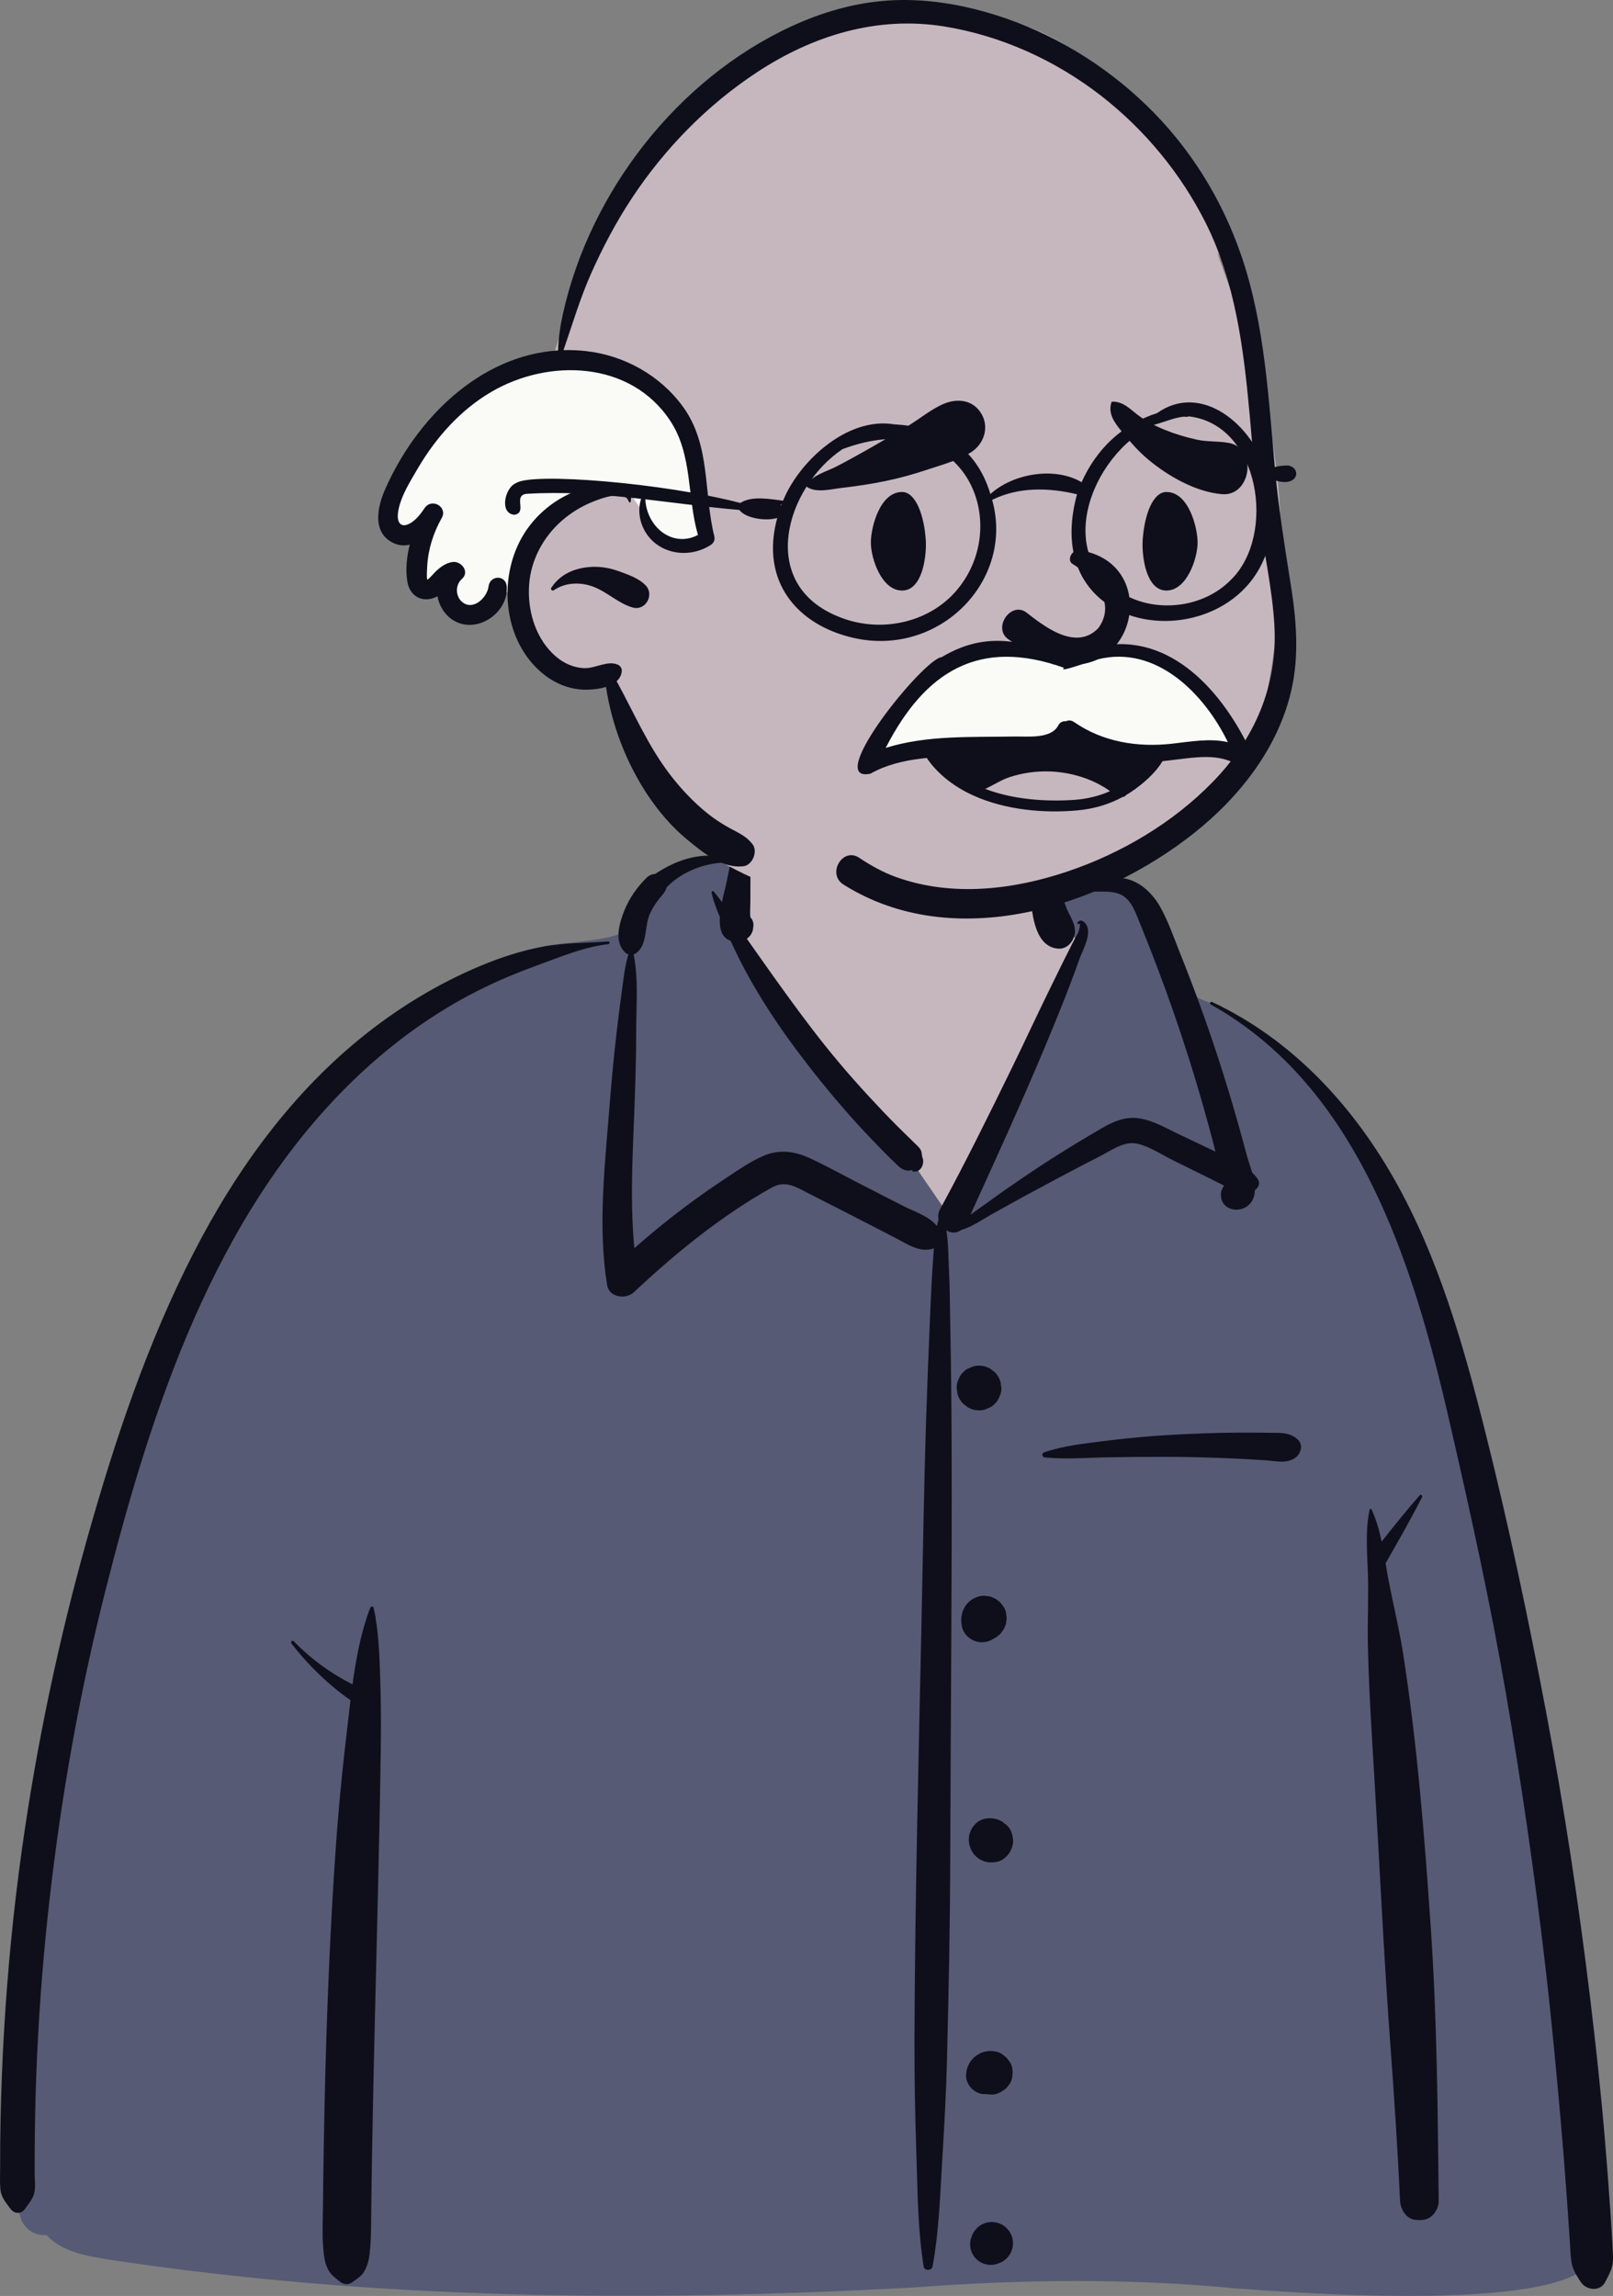 <?xml version="1.0" encoding="UTF-8" standalone="no"?>
<svg
   version="1.0"
   width="45.245mm"
   height="64.409mm"
   id="svg24"
   sodipodi:docname="all.wmf"
   xml:space="preserve"
   xmlns:inkscape="http://www.inkscape.org/namespaces/inkscape"
   xmlns:sodipodi="http://sodipodi.sourceforge.net/DTD/sodipodi-0.dtd"
   xmlns="http://www.w3.org/2000/svg"
   xmlns:svg="http://www.w3.org/2000/svg"><rect width="100%" height="100%" fill="#808080" stroke="none"/><sodipodi:namedview
     id="namedview24"
     pagecolor="#fafbf6"
     bordercolor="#0f0f1b"
     borderopacity="0.25"
     inkscape:showpageshadow="2"
     inkscape:pageopacity="0.0"
     inkscape:pagecheckerboard="0"
     inkscape:deskcolor="#c6b7be"
     inkscape:document-units="mm"><inkscape:page
       x="0"
       y="0"
       width="171.005"
       height="243.434"
       id="page1"
       margin="0"
       bleed="0" /></sodipodi:namedview><defs
     id="defs1" /><path
     d="m 11.588,239.589 c 28.209,4.285 56.93,4.5 85.373,2.944 11.257,-0.843 22.548,-0.995 33.796,0.083 6.646,0.494 35.787,2.722 38.168,-3.231 -1.499,-31.698 -4.533,-63.667 -13.844,-94.153 -3.829,-10.825 -7.118,-19.809 -14.591,-28.767 -2.355,-2.446 -7.435,-7.575 -10.345,-9.248 -2.522,-1.449 -3.575,-0.932 -5.023,-3.38 -1.439,-2.704 -2.5,-7.22 -4.543,-9.128 -2.08,-1.943 -5.163,-1.248 -8.983,-0.622 0.702,-9.486 -3.677,-11.901 -9.709,-13.705 -10.603,-4.047 -21.074,-2.014 -23.743,10.893 -4.948,0 -7.728,2.129 -10.732,4.175 -1.228,0.836 -0.374,2.967 -1.841,3.625 -2.714,0.966 -7.511,0.73 -10.125,1.919 -11.885,5.409 -22.471,13.252 -29.423,24.707 -15.585,24.457 -26.291,75.975 -24.439,104.961 -0.812,1.273 0.311,3.098 0.596,4.467 0.36,1.191 1.526,1.983 2.743,1.847 1.698,1.826 4.325,2.233 6.663,2.611 z"
     id="path95"
     fill="#fafbf6"
     style="fill:#565a75;fill-opacity:1;fill-rule:evenodd;stroke:none;stroke-width:0.216" /><path
     style="fill:#c6b7be;fill-opacity:1;stroke:none;stroke-width:2.135;stroke-dasharray:none;stroke-opacity:1"
     d="m 78.145,91.277 -0.109,6.756 1.202,3.696 4.207,6.083 4.999,6.692 6.497,6.649 1.652,1.885 4.328,6.322 6.536,-13.937 6.947,-15.207 -2.191,-3.675 -2.307,-5.816 z"
     id="path137" /><path
     d="m 128.349,106.501 c -0.173,-0.097 -0.021,-0.344 0.153,-0.262 8.366,3.925 14.784,10.81 19.3,18.766 4.676,8.238 7.341,17.591 9.639,26.732 l 0.083,0.33 c 2.45,9.779 4.533,19.659 6.409,29.564 1.899,10.03 3.424,20.122 4.651,30.255 0.607,5.01 1.148,10.03 1.57,15.059 0.211,2.513 0.402,5.029 0.574,7.545 0.069,1.006 0.134,2.013 0.189,3.02 l 0.04,0.756 c 0.034,0.685 0.116,1.372 -0.054,2.048 -0.146,0.583 -0.455,1.11 -0.726,1.646 -0.537,1.058 -2.008,0.883 -2.587,0 l -0.168,-0.257 c -0.384,-0.593 -0.702,-1.144 -0.823,-1.882 -0.116,-0.714 -0.121,-1.463 -0.173,-2.185 -0.096,-1.328 -0.178,-2.657 -0.271,-3.985 -0.196,-2.796 -0.416,-5.59 -0.659,-8.382 -0.482,-5.512 -0.998,-11.018 -1.633,-16.515 -1.128,-9.768 -2.542,-19.511 -4.21,-29.201 -1.63,-9.466 -3.69,-18.837 -5.839,-28.196 l -0.223,-0.968 c -3.763,-16.34 -9.563,-35.157 -25.24,-43.889 z m -89.108,63.982 c 0.061,-0.163 0.326,-0.201 0.371,0 0.564,2.537 0.619,5.151 0.705,7.748 0.085,2.563 0.081,5.137 0.044,7.701 -0.138,9.423 -0.396,18.839 -0.62,28.261 -0.112,4.713 -0.217,9.426 -0.297,14.14 -0.03,1.768 -0.056,3.536 -0.077,5.304 l -0.026,2.332 c -0.013,1.031 -0.04,2.049 -0.166,3.079 -0.083,0.677 -0.26,1.323 -0.634,1.904 -0.265,0.412 -0.644,0.621 -1.012,0.901 l -0.069,0.053 c -0.47,0.372 -0.966,0.374 -1.431,0 l -0.135,-0.107 c -0.445,-0.348 -0.829,-0.62 -1.113,-1.17 -0.395,-0.765 -0.458,-1.596 -0.526,-2.439 -0.102,-1.278 -0.034,-2.575 -0.021,-3.857 0.026,-2.572 0.062,-5.143 0.107,-7.714 0.166,-9.43 0.493,-18.861 1.09,-28.273 0.281,-4.434 0.662,-8.882 1.173,-13.297 l 0.097,-0.828 c 0.155,-1.299 0.296,-2.622 0.456,-3.948 -2.379,-1.673 -4.47,-3.703 -6.253,-6.006 -0.131,-0.17 0.085,-0.407 0.243,-0.243 1.822,1.887 3.911,3.39 6.224,4.573 0.379,-2.777 0.9,-5.539 1.87,-8.113 z m 39.741,-84.055 c 0.033,-0.025 0.084,-0.036 0.115,0 0.511,0.596 0.408,1.508 0.424,2.263 l 0.002,0.07 c 0.037,1.104 0.044,2.205 0.04,3.311 l -0.011,3.518 v 0 c -0.002,0.484 -0.041,0.987 -0.016,1.474 l 0.013,0.188 v 0 c 0.269,0.275 0.393,0.673 0.302,1.072 -0.016,0.512 -0.284,0.939 -0.675,1.208 l 0.837,1.188 v 0 l 0.838,1.187 c 1.727,2.45 3.473,4.877 5.293,7.26 1.856,2.429 3.835,4.766 5.907,7.014 1.012,1.098 2.041,2.181 3.095,3.24 0.428,0.43 0.867,0.85 1.301,1.274 l 0.432,0.426 c 0.255,0.255 0.576,0.507 0.745,0.83 0.1,0.191 0.122,0.661 0.158,0.738 0.32,0.702 -0.226,1.822 -1.132,1.472 l 0.041,-0.027 c 0.165,-0.115 0.059,-0.116 -0.317,-0.005 -0.238,-8.7e-4 -0.46,-0.056 -0.668,-0.164 l -0.062,-0.034 c -0.293,-0.149 -0.555,-0.437 -0.793,-0.667 l -0.059,-0.056 c -0.544,-0.51 -1.063,-1.051 -1.585,-1.584 -1.089,-1.112 -2.153,-2.248 -3.184,-3.415 -2.056,-2.327 -4.004,-4.749 -5.85,-7.245 -1.88,-2.543 -3.627,-5.216 -5.13,-8 -0.57,-1.056 -1.093,-2.133 -1.594,-3.222 -0.976,-0.313 -1.202,-1.351 -1.134,-2.519 -0.36,-0.838 -0.684,-1.694 -0.876,-2.568 -0.026,-0.12 0.128,-0.233 0.22,-0.128 0.312,0.355 0.601,0.732 0.879,1.119 0.168,-0.819 0.38,-1.574 0.479,-2.054 l 0.432,-2.122 v 0 c -2.437,-0.127 -5.108,0.874 -6.788,2.627 -0.09,0.456 -0.442,0.783 -0.784,1.21 -0.391,0.488 -0.733,1.035 -0.987,1.608 -0.565,1.269 -0.246,3.138 -1.342,4.069 -0.114,0.097 -0.242,0.164 -0.374,0.206 0.52,2.55 0.284,5.359 0.273,7.945 l -4.3e-4,0.228 c 0.003,2.895 -0.094,5.792 -0.206,8.685 l -0.114,2.863 c -0.147,3.818 -0.243,7.638 0.128,11.435 1.694,-1.5 3.445,-2.932 5.257,-4.296 1.191,-0.897 2.407,-1.762 3.644,-2.595 l 1.005,-0.672 c 1.205,-0.808 2.439,-1.639 3.758,-2.218 1.725,-0.756 3.366,-0.496 5.031,0.279 1.659,0.773 3.268,1.67 4.895,2.508 1.655,0.852 3.313,1.696 4.97,2.543 1.098,0.561 2.706,1.067 3.512,2.1 0.051,-0.228 0.111,-0.456 0.181,-0.683 -0.08,-0.346 -0.049,-0.72 0.145,-1.077 2.705,-4.971 5.209,-10.061 7.694,-15.145 1.258,-2.573 2.454,-5.176 3.715,-7.747 l 1.225,-2.504 c 0.205,-0.417 0.41,-0.834 0.617,-1.25 0.309,-0.623 0.631,-1.24 0.944,-1.862 0.132,-0.263 0.298,-0.523 0.426,-0.789 l 0.061,-0.133 c 0.003,-0.007 0.3,-0.941 0.07,-0.852 l -0.02,0.01 c -0.117,0.066 -0.211,-0.081 -0.135,-0.175 0.324,-0.401 0.776,-0.046 0.961,0.325 0.51,1.021 -0.424,2.625 -0.784,3.603 l -0.02,0.055 c -1.115,3.157 -2.378,6.254 -3.672,9.341 -2.481,5.918 -5.146,11.745 -7.805,17.582 l -0.032,0.1 v 0 c 0.567,-0.435 1.172,-0.829 1.691,-1.213 1.308,-0.969 2.654,-1.89 3.998,-2.808 2.465,-1.684 4.996,-3.257 7.569,-4.767 l 0.515,-0.301 c 1.285,-0.749 2.559,-1.356 4.084,-1.131 1.417,0.209 2.735,0.97 4.016,1.589 l 0.132,0.063 3.957,1.881 c -0.423,-1.687 -0.881,-3.365 -1.359,-5.038 -0.932,-3.262 -1.957,-6.496 -3.069,-9.702 -1.039,-2.995 -2.161,-5.957 -3.349,-8.896 l -0.358,-0.882 c -0.484,-1.21 -0.966,-2.529 -2.35,-2.902 -1.383,-0.372 -2.969,0.18 -4.233,-0.608 -0.115,-0.072 -0.101,-0.261 0.039,-0.296 l 0.78,-0.197 c 1.464,-0.364 3.181,-0.731 4.566,-0.376 1.507,0.386 2.754,1.651 3.485,2.965 0.813,1.463 1.386,3.099 2.003,4.659 l 0.098,0.246 c 0.708,1.765 1.389,3.54 2.041,5.327 1.303,3.571 2.489,7.186 3.562,10.833 0.517,1.758 1.008,3.524 1.48,5.294 0.136,0.509 0.359,1.126 0.543,1.77 0.21,0.205 0.409,0.434 0.596,0.695 0.31,0.433 0.087,0.941 -0.298,1.2 -0.015,0.443 -0.113,0.86 -0.349,1.217 -0.919,1.395 -3.348,1.035 -3.249,-0.84 0.015,-0.287 0.127,-0.561 0.296,-0.792 l -0.005,-0.038 v 0 l -0.019,-0.069 v 0 c -0.422,-0.202 -0.845,-0.427 -1.291,-0.648 l -4.153,-2.052 v 0 c -1.203,-0.594 -2.536,-1.513 -3.873,-1.739 -1.247,-0.211 -2.562,0.718 -3.634,1.278 l -0.07,0.036 c -2.59,1.327 -5.161,2.699 -7.721,4.082 -1.25,0.675 -2.484,1.378 -3.729,2.062 -1.041,0.571 -2.165,1.391 -3.335,1.714 -0.5,0.389 -1.094,0.337 -1.571,0.043 0.218,1.351 0.205,2.737 0.272,4.117 0.09,1.846 0.104,3.697 0.133,5.546 l 0.012,0.693 c 0.079,4.087 0.121,8.174 0.136,12.262 0.055,14.555 -0.106,29.114 -0.143,43.669 -0.019,7.313 -0.164,14.632 -0.354,21.942 -0.081,3.098 -0.249,6.191 -0.431,9.284 l -0.1,1.687 c -0.212,3.559 -0.337,7.158 -0.996,10.67 -0.086,0.458 -0.861,0.47 -0.937,0 -0.606,-3.763 -0.64,-7.608 -0.757,-11.415 l -0.025,-0.761 c -0.14,-4.087 -0.207,-8.172 -0.192,-12.262 0.052,-14.561 0.43,-29.112 0.74,-43.669 0.156,-7.314 0.26,-14.631 0.502,-21.942 0.121,-3.658 0.258,-7.314 0.42,-10.971 0.072,-1.633 0.142,-3.264 0.251,-4.894 l 0.049,-0.699 c 0.034,-0.456 0.061,-0.906 0.094,-1.352 -1.473,0.538 -2.821,-0.458 -4.146,-1.14 -1.527,-0.786 -3.054,-1.573 -4.582,-2.357 l -1.529,-0.783 v 0 l -3.061,-1.562 c -1.378,-0.703 -2.44,-1.403 -3.909,-0.578 -5.295,2.971 -10.161,6.923 -14.57,11.071 -0.846,0.795 -2.632,0.582 -2.846,-0.751 -0.915,-5.695 -0.358,-11.473 0.109,-17.185 l 0.172,-2.121 c 0.209,-2.533 0.436,-5.066 0.739,-7.589 0.135,-1.128 0.27,-2.256 0.42,-3.383 l 0.115,-0.844 c 0.187,-1.335 0.308,-2.662 0.706,-3.943 -0.125,-0.041 -0.246,-0.107 -0.354,-0.209 -1.196,-1.134 -0.619,-3.103 -0.074,-4.453 0.539,-1.332 1.36,-2.495 2.389,-3.495 0.224,-0.219 0.541,-0.359 0.859,-0.366 2.495,-1.653 5.231,-2.477 8.079,-1.575 0.08,-0.383 0.162,-0.764 0.247,-1.145 l 0.087,-0.381 c 0.222,-0.945 0.304,-2.506 1.119,-3.138 z M 104.548,235.677 c 0.774,-0.213 1.622,0.011 2.189,0.579 0.567,0.567 0.792,1.415 0.578,2.189 -0.107,0.381 -0.299,0.712 -0.578,0.993 -0.261,0.259 -0.565,0.444 -0.912,0.554 l -0.081,0.024 -0.127,0.053 c -0.388,0.104 -0.776,0.104 -1.164,0 -0.371,-0.104 -0.693,-0.292 -0.966,-0.563 -0.271,-0.273 -0.459,-0.595 -0.563,-0.966 -0.104,-0.388 -0.104,-0.776 0,-1.164 l 0.053,-0.127 v 0 c 0.107,-0.381 0.299,-0.712 0.578,-0.993 0.281,-0.279 0.612,-0.472 0.993,-0.579 z m 45.963,-77.136 c 0.127,-0.146 0.333,0.041 0.254,0.196 -1.206,2.364 -2.55,4.711 -3.87,7.014 0.106,0.638 0.211,1.272 0.331,1.889 0.515,2.631 1.145,5.215 1.556,7.871 1.477,9.548 2.244,19.199 2.902,28.833 0.66,9.668 0.744,19.341 0.843,29.028 0.009,0.84 -0.637,1.815 -1.503,1.974 -0.396,0.072 -0.693,0.058 -1.088,0 -0.901,-0.133 -1.464,-1.164 -1.503,-1.974 -0.258,-5.414 -0.606,-10.821 -1.008,-16.227 -0.713,-9.583 -1.149,-19.192 -1.726,-28.785 l -0.203,-3.353 c -0.218,-3.633 -0.417,-7.269 -0.482,-10.907 -0.043,-2.411 0.086,-4.82 0.006,-7.228 -0.073,-2.223 -0.299,-4.64 0.192,-6.824 0.018,-0.082 0.147,-0.103 0.185,-0.024 0.51,1.073 0.832,2.239 1.081,3.429 1.313,-1.661 2.651,-3.325 4.032,-4.912 z M 64.489,99.822 c 0.184,-0.013 0.177,0.264 0,0.284 -2.577,0.299 -5.067,1.348 -7.5,2.239 l -0.208,0.076 c -2.458,0.892 -4.855,1.929 -7.162,3.166 -4.51,2.417 -8.651,5.535 -12.313,9.103 -14.619,14.245 -21.281,34.786 -26.163,54.09 -2.712,10.725 -4.641,21.631 -5.891,32.621 -0.618,5.435 -1.055,10.891 -1.31,16.355 -0.13,2.801 -0.213,5.604 -0.247,8.407 -0.018,1.436 -0.023,2.872 -0.021,4.308 8.6e-4,0.658 0.118,1.487 -0.058,2.126 -0.163,0.592 -0.624,1.113 -0.964,1.606 -0.404,0.585 -1.129,0.554 -1.538,0 l -0.151,-0.202 c -0.436,-0.579 -0.863,-1.132 -0.926,-1.889 -0.067,-0.811 -0.02,-1.647 -0.023,-2.462 -0.007,-1.641 0.013,-3.283 0.046,-4.923 0.063,-3.145 0.187,-6.289 0.371,-9.429 0.374,-6.373 0.99,-12.733 1.871,-19.056 1.567,-11.239 3.915,-22.37 6.991,-33.292 2.902,-10.304 6.34,-20.577 11.237,-30.121 4.547,-8.861 10.513,-17.105 18.384,-23.298 3.661,-2.88 7.645,-5.28 11.942,-7.088 2.167,-0.912 4.442,-1.656 6.756,-2.08 2.288,-0.42 4.567,-0.361 6.876,-0.542 z M 104.992,217.465 c 0.409,-0.003 0.865,0.087 1.215,0.313 l 0.469,0.362 v 0 c 0.127,0.163 0.253,0.327 0.379,0.491 0.293,0.382 0.332,1 0.271,1.454 -0.014,0.304 -0.104,0.586 -0.271,0.848 l -0.357,0.462 v 0 c -0.343,0.28 -0.629,0.479 -1.044,0.614 -0.217,0.07 -0.426,0.085 -0.634,0.074 l -0.069,-0.004 0.042,0.006 -0.073,-0.008 v 0 c -0.068,-0.006 -0.136,-0.013 -0.204,-0.022 -0.046,-0.006 -0.093,-0.009 -0.139,-0.016 -0.045,-0.004 -0.088,-0.005 -0.133,-0.001 -0.528,0.05 -1.058,-0.25 -1.433,-0.593 -0.337,-0.31 -0.64,-0.967 -0.593,-1.433 l 0.02,-0.195 c 0.036,-0.328 0.065,-0.458 0.204,-0.787 0.135,-0.321 0.324,-0.604 0.581,-0.843 0.492,-0.458 1.095,-0.716 1.771,-0.72 z m -1.634,-24.028 c 0.7,-0.763 1.903,-0.819 2.772,-0.358 0.212,0.113 0.406,0.293 0.592,0.444 0.47,0.38 0.655,1.066 0.681,1.643 0.026,0.571 -0.276,1.249 -0.681,1.644 l -0.098,0.095 v 0 c -0.242,0.235 -0.589,0.44 -0.927,0.502 -0.546,0.1 -1.005,0.097 -1.513,-0.117 -0.437,-0.184 -0.813,-0.481 -1.07,-0.883 l -0.042,-0.068 c -0.018,-0.028 -0.034,-0.057 -0.05,-0.086 l -0.023,-0.044 c -0.487,-0.936 -0.356,-1.995 0.358,-2.772 z m 0.363,-24.155 c 0.316,-0.099 0.632,-0.113 0.947,-0.042 0.214,4.3e-4 0.414,0.055 0.6,0.162 0.201,0.056 0.376,0.158 0.524,0.306 0.178,0.105 0.321,0.247 0.426,0.426 0.21,0.23 0.352,0.499 0.425,0.808 l 0.085,0.632 -0.085,0.632 -0.24,0.568 v 0 c -0.066,0.086 -0.132,0.172 -0.199,0.257 -0.106,0.179 -0.248,0.322 -0.427,0.428 -0.116,0.116 -0.25,0.202 -0.399,0.262 -0.529,0.379 -1.234,0.503 -1.861,0.33 -0.372,-0.104 -0.695,-0.293 -0.969,-0.565 -0.272,-0.274 -0.461,-0.597 -0.565,-0.969 l -0.043,-0.297 c -0.055,-0.399 -0.064,-0.619 0.049,-1.126 0.05,-0.223 0.193,-0.537 0.268,-0.669 0.321,-0.565 0.846,-0.952 1.463,-1.141 z m 27.429,-17.378 c 0.907,-0.006 1.814,-0.005 2.721,0.005 l 0.68,0.009 c 1.139,0.018 2.115,-0.1 3.01,0.691 0.65,0.573 0.364,1.536 -0.253,1.968 -0.935,0.654 -2.107,0.325 -3.182,0.253 -1.133,-0.076 -2.267,-0.139 -3.402,-0.19 -2.197,-0.098 -4.394,-0.161 -6.593,-0.171 -2.194,-0.009 -4.391,0.011 -6.585,0.047 -2.232,0.036 -4.556,0.244 -6.776,0.013 -0.305,-0.032 -0.374,-0.433 -0.073,-0.537 2.092,-0.724 4.445,-0.958 6.637,-1.235 2.261,-0.286 4.522,-0.488 6.797,-0.619 2.337,-0.134 4.677,-0.219 7.018,-0.235 z m -27.433,-7.107 0.075,0.002 c 0.399,0.001 0.773,0.095 1.121,0.282 l 0.074,0.042 0.479,0.37 c 0.293,0.296 0.497,0.644 0.609,1.045 l 0.085,0.63 v 0 c 0.013,0.326 -0.056,0.63 -0.204,0.912 -0.096,0.294 -0.259,0.548 -0.49,0.762 -0.215,0.231 -0.469,0.394 -0.762,0.49 -0.261,0.137 -0.54,0.205 -0.838,0.205 l -0.075,-0.002 c -0.427,-0.002 -0.826,-0.109 -1.195,-0.323 l -0.48,-0.37 v 0 c -0.293,-0.296 -0.497,-0.644 -0.609,-1.045 l -0.085,-0.63 v 0 c -0.012,-0.326 0.056,-0.63 0.204,-0.912 0.095,-0.294 0.259,-0.548 0.489,-0.762 0.215,-0.231 0.469,-0.394 0.762,-0.489 0.261,-0.137 0.54,-0.205 0.837,-0.205 z m 7.021,-55.637 c 0.51,-0.739 1.435,-0.082 1.303,0.512 0.035,1.669 0.12,3.288 0.5,4.923 0.174,0.748 0.402,1.498 0.753,2.183 l 0.148,0.289 c 0.455,0.898 0.808,1.746 0.195,2.731 -0.289,0.465 -0.81,0.814 -1.376,0.789 -2.508,-0.108 -2.853,-3.599 -3.005,-5.548 -0.157,-2.007 0.332,-4.213 1.482,-5.88 z"
     id="path96"
     fill="#0f0f1b"
     style="fill-rule:evenodd;stroke:none;stroke-width:0.216" /><path
     d="M 130.937,29.514 C 123.307,9.44 109.553,-5.257 86.365,3.974 c -0.665,-0.453 -1.533,-0.574 -2.365,-0.044 -12.631,7.931 -21.727,20.647 -25.669,34.985 -2.399,0.456 -4.73,1.252 -6.812,2.556 -4.525,2.835 -7.569,7.347 -10.423,11.741 -0.858,1.321 -0.064,3.508 1.549,3.808 0.701,0.131 1.395,0.208 2.085,0.229 -0.168,0.61 -0.389,1.2 -0.671,1.74 -1.02,1.957 0.907,4.035 2.713,3.5 0.2,0.106 0.41,0.193 0.628,0.259 0.025,1.109 0.594,2.593 1.722,2.817 1.824,0.391 4.247,-1.004 3.817,-3.044 0.551,0.097 1.1,0.109 1.635,0.042 0.06,1.062 0.041,2.17 0.188,3.15 0.479,4.617 5.092,7.718 9.492,6.314 0.27,1.439 0.587,3.46 2.004,4.24 1.657,4.647 4.517,9.951 9.202,12.068 -0.417,1.069 -0.191,2.369 1.065,3.084 8.576,4.889 18.869,6.544 28.564,4.726 3.875,-0.231 7.65,-1.106 11.274,-2.972 2.643,-1.36 5.072,-3.088 7.443,-4.869 2.373,-1.781 4.91,-3.516 6.803,-5.829 2.057,-2.512 3.014,-5.468 3.636,-8.614 2.847,-14.279 1.864,-28.3 -3.308,-41.902 -6.403,-16.838 6.4,14.394 0,-2.445 z"
     id="path97"
     fill="#fafbf6"
     style="fill:#c6b7be;fill-opacity:1;fill-rule:evenodd;stroke:none;stroke-width:0.217" /><path
     style="fill:#c6b7be;fill-opacity:1;stroke:none;stroke-width:2.135;stroke-dasharray:none;stroke-opacity:1"
     d="m 103.943,83.812 2.757,1.241 2.954,0.259 3.51,0.179 3.394,-0.407 2.752,-0.973 -1.007,-2.159 c 0,0 -0.389,-1.331 -1.769,-0.912 -1.38,0.42 -3.938,-0.068 -4.148,-0.174 -0.21,-0.105 -3.255,0.441 -3.457,0.409 -0.202,-0.032 -0.972,-0.139 -1.998,0.164 -1.025,0.302 -1.323,0.485 -1.907,0.873 -0.584,0.388 -1.079,1.498 -1.079,1.498 z"
     id="path160" /><path
     style="fill:#fafbf6;fill-opacity:1;stroke:none;stroke-width:2.135;stroke-dasharray:none;stroke-opacity:1"
     d="m 48.887,43.433 -3.709,3.003 -2.734,4.728 c 0,0 -1.227,1.835 -1.347,2.048 -0.121,0.213 0.042,2.688 0.042,2.688 l 0.985,0.947 1.7,0.343 1.134,-0.595 -0.479,2.979 -0.701,0.6 1.214,2.052 1.191,0.35 1.275,-0.517 0.105,1.719 1.031,1.571 1.976,0.188 1.795,-1.012 0.625,-1.505 1.585,-0.457 0.877,-3.055 2.623,-4.326 2.809,-1.64 2.821,-1.538 1.565,-0.532 1.401,0.663 1.52,2.224 1.254,2.277 1.002,0.948 2.064,0.473 1.576,-0.223 1.054,-0.947 -1.217,-4.548 -0.228,-3.985 -0.7,-2.341 -4.173,-5.26 -3.849,-1.996 -4.656,-1.019 -4.328,1.11 -4.757,1.87 -2.414,2.775 z"
     id="path154" /><path
     d="m 97.32,77.572 c 0.02,-2.13 1.866,-2.497 3.619,-2.213 2.968,0.48 5.947,0.818 8.956,0.879 l 0.518,0.009 v 0 c 0.084,-0.122 0.223,-0.214 0.413,-0.234 1.668,-0.18 3.371,-0.151 5.048,-0.2 1.463,-0.043 2.966,-0.189 4.428,-0.074 l 0.116,0.01 c 1.788,0.173 3.674,1.085 3.458,3.183 -0.199,1.942 -2.055,3.662 -3.538,4.742 -0.3,0.216 -0.606,0.419 -0.922,0.604 -0.099,0.126 -0.243,0.214 -0.41,0.232 -1.46,0.789 -3.071,1.255 -4.739,1.411 -3.536,0.329 -7.646,-0.027 -11.043,-1.559 -1.104,-0.498 -2.134,-1.12 -3.045,-1.884 -1.404,-1.179 -2.876,-2.966 -2.86,-4.904 z m 13.932,4.223 c -1.417,-0.043 -2.833,0.156 -4.183,0.593 -0.915,0.295 -1.749,0.863 -2.625,1.257 2.954,1.127 6.387,1.372 9.418,1.167 1.33,-0.09 2.619,-0.397 3.82,-0.924 -0.187,-0.135 -0.377,-0.273 -0.575,-0.392 -0.599,-0.363 -1.226,-0.672 -1.879,-0.917 -1.273,-0.478 -2.616,-0.741 -3.975,-0.784 z"
     id="path98"
     fill="#0f0f1b"
     style="fill-rule:evenodd;stroke:none;stroke-width:0.193"
     sodipodi:nodetypes="scccscccccccccccsscccccccc" /><path
     d="m 94.049,0.062 c 3.905,-0.276 7.881,0.383 11.6,1.56 5.931,1.877 11.378,5.19 15.853,9.504 4.612,4.445 8.023,9.925 10.097,15.978 2.501,7.3 2.875,15.094 3.579,22.714 0.356,3.85 0.942,7.641 1.551,11.454 l 0.096,0.602 c 0.595,3.715 0.93,7.472 0.108,11.181 -1.367,6.164 -5.464,11.397 -10.328,15.263 -9.991,7.943 -25.545,12.785 -37.178,5.476 -1.8,-1.131 -0.094,-4.023 1.663,-2.844 1.236,0.83 2.546,1.557 3.951,2.059 5.869,2.097 12.315,1.35 18.116,-0.601 5.716,-1.923 11.202,-5.171 15.419,-9.506 4.43,-4.553 6.886,-10.178 6.531,-16.578 -0.211,-3.808 -1.079,-7.545 -1.56,-11.322 -0.427,-3.345 -0.682,-6.708 -0.977,-10.067 l -0.108,-1.208 c -0.625,-6.843 -1.523,-13.873 -4.636,-20.085 -2.619,-5.226 -6.454,-9.874 -11.064,-13.465 -4.827,-3.759 -10.593,-6.388 -16.643,-7.368 -7.114,-1.153 -13.924,0.944 -19.859,4.847 -5.263,3.461 -9.788,8.087 -13.258,13.336 -1.683,2.545 -3.116,5.263 -4.354,8.05 -1.166,2.626 -1.971,5.378 -2.909,8.085 0.772,-0.023 1.557,0.007 2.353,0.095 4.087,0.453 7.895,2.571 10.319,5.911 2.962,4.081 2.162,9.091 3.319,13.732 0.09,0.36 -0.063,0.713 -0.371,0.912 -1.754,1.134 -4.102,1.172 -5.8,-0.105 -1.474,-1.108 -2.166,-3.111 -1.569,-4.862 0.078,-0.228 0.41,-0.188 0.419,0.057 0.112,2.979 2.876,5.273 5.585,3.855 -1.162,-4.002 -0.55,-8.472 -2.927,-12.087 -4.207,-6.398 -12.913,-6.662 -19.027,-3.056 -3.218,1.898 -5.765,4.752 -7.662,7.944 l -0.546,0.927 c -0.727,1.238 -1.497,2.639 -1.648,4.002 -0.087,0.787 0.203,1.526 1.106,1.13 0.73,-0.321 1.296,-1.069 1.729,-1.712 0.74,-1.097 2.44,-0.149 1.829,1.019 l -0.021,0.038 c -0.889,1.576 -1.437,3.312 -1.537,5.121 l -0.025,0.501 c -0.017,0.365 -0.029,0.884 0.048,0.903 0.093,0.023 0.736,-0.72 0.843,-0.823 0.516,-0.496 1.048,-0.901 1.766,-1.033 0.945,-0.173 1.898,0.996 1.078,1.762 l -0.034,0.031 c -0.732,0.636 -0.699,1.905 0.109,2.5 1.141,0.84 2.545,-0.531 2.711,-1.659 l 0.006,-0.042 c 0.146,-1.219 1.84,-1.262 1.932,0 0.2,2.739 -3.062,5.035 -5.543,3.653 -0.981,-0.546 -1.605,-1.546 -1.8,-2.618 -0.313,0.165 -0.651,0.28 -1.008,0.312 -1.163,0.103 -1.99,-0.715 -2.178,-1.812 -0.219,-1.279 -0.089,-2.647 0.248,-3.975 -0.632,0.152 -1.296,0.094 -1.964,-0.291 -2.02,-1.166 -1.44,-3.759 -0.677,-5.509 3.256,-7.472 10.003,-14.253 18.362,-14.791 0.046,-1.318 0.224,-2.565 0.517,-3.885 2.859,-12.913 12.121,-24.87 24.178,-30.459 3.222,-1.493 6.639,-2.498 10.191,-2.749 z m -31.62,51.582 0.115,-0.026 c 1.303,-0.281 4.731,-0.61 4.318,1.582 -0.019,0.103 -0.169,0.09 -0.196,0 -0.405,-1.378 -3.154,-0.276 -3.957,0.056 -1.107,0.457 -2.198,1.132 -3.102,1.916 -1.978,1.717 -3.304,4.136 -3.506,6.764 -0.2,2.607 0.556,5.422 2.437,7.308 0.922,0.924 2.098,1.552 3.42,1.598 1.187,0.041 2.499,-0.883 3.595,-0.342 0.216,0.107 0.387,0.4 0.368,0.641 -0.037,0.457 -0.241,0.812 -0.545,1.088 1.834,3.343 3.336,6.881 5.676,9.921 1.174,1.525 2.505,2.937 4.011,4.139 0.716,0.571 1.495,1.073 2.298,1.514 0.941,0.517 1.755,0.841 2.426,1.717 0.573,0.747 -2.1e-4,2.192 -0.944,2.321 -2.223,0.303 -4.383,-1.494 -6.015,-2.841 -1.63,-1.345 -3.039,-3.004 -4.204,-4.765 -2.236,-3.381 -3.766,-7.369 -4.377,-11.403 -0.71,0.225 -1.51,0.294 -2.111,0.295 -1.6,0.004 -3.128,-0.572 -4.386,-1.545 -4.604,-3.561 -5.115,-10.871 -1.866,-15.481 1.555,-2.206 3.917,-3.836 6.546,-4.457 z m 0.029,8.479 c 1.067,-0.094 2.134,0.075 3.137,0.439 l 0.414,0.15 c 0.874,0.319 1.804,0.695 2.435,1.35 0.964,1.001 0.004,2.736 -1.369,2.352 -1.518,-0.424 -2.752,-1.703 -4.27,-2.239 -1.357,-0.479 -2.894,-0.411 -4.098,0.414 -0.159,0.109 -0.368,-0.106 -0.264,-0.264 0.921,-1.403 2.375,-2.057 4.016,-2.201 z"
     id="path99"
     fill="#0f0f1b"
     style="fill-rule:evenodd;stroke:none;stroke-width:0.217" /><g
     id="g102"
     stroke="none"
     stroke-width="1"
     fill="none"
     fill-rule="evenodd"
     transform="matrix(0.238,0,0,0.238,63.318,61.521)"><path
       d="m 245.365,32.823 c -14.026,-2.365 -28.599,1.131 -42.122,4.856 -21.483,-14.105 -49.32,0.132 -64.706,17.755 -5.266,4.337 -16.324,10.097 -10.498,18.371 -2.208,5.849 -2.799,8.601 1.772,1.763 25.869,2.978 53.623,-2.648 79.224,-7.954 8.717,2.931 16.415,9.785 25.997,7.437 9.06,1.926 18.869,3.725 27.048,-2.087 6.228,-0.253 20.084,10.931 19.861,-2.075 C 280.015,58.422 255.297,37.678 245.365,32.823 Z"
       id="path101"
       fill="#fafbf6" /><path
       d="m 255.883,72.845 c -15.228,1.685 -30.671,-0.791 -43.422,-9.633 -1.331,-0.923 -2.643,-0.913 -3.713,-0.372 -1.301,-0.144 -2.632,0.375 -3.404,1.861 -3.202,6.167 -13.815,4.793 -19.649,4.919 -19.083,0.368 -38.832,-0.685 -57.197,5.084 17.564,-34.334 41.855,-49.156 79.442,-35.677 -3.394,2.733 13.542,-3.665 15.028,-3.787 26.006,-6.516 47.461,15.296 57.942,36.91 -7.929,-1.887 -16.814,-0.214 -25.027,0.695 m 36.324,5.843 c -11.467,-25.829 -34.077,-54.229 -65.614,-49.765 -6.475,0.953 -13.286,5.376 -19.805,4.578 -18.875,-6.971 -34.455,-10.513 -53.358,0.759 -8.02,0.599 -53.152,56.476 -31.705,51.914 26.326,-15.118 72.1,-0.878 88.448,-14.4 32.095,21.069 58.191,-1.818 76.279,11.352 3.145,2.885 7.556,-0.708 5.755,-4.438"
       id="path102"
       fill="#0f0f1b" /></g><path
     d="m 130.522,61.452 c -2.608,2.695 -6.963,3.469 -10.433,2.023 -8.911,-3.723 -4.549,-15.335 2.323,-18.453 0.859,-0.214 2.005,-0.722 3.051,-0.837 0.095,-0.046 0.3,0.088 0.55,-0.039 7.578,0.846 9.303,12.609 4.51,17.306 m -28.741,0.69 c -2.925,3.88 -8.364,5.077 -12.808,3.274 -8.779,-3.457 -5.665,-13.754 0.341,-17.791 12.688,-4.768 17.927,7.363 12.467,14.518 m -19.03,-8.597 c -0.008,-0.004 -0.016,-0.005 -0.025,-0.009 0.046,-0.02 0.093,-0.041 0.139,-0.062 -0.015,0.039 -0.031,0.078 -0.046,0.118 -0.023,-0.016 -0.043,-0.034 -0.068,-0.046 m 53.811,-4.194 c -0.716,0.001 -1.751,0.119 -2.344,0.616 -1.462,-4.931 -6.859,-9.495 -11.553,-6.167 -3.696,1.189 -6.439,3.825 -7.998,7.33 -2.811,-1.672 -7.23,-0.958 -9.668,1.253 -1.596,-5.275 -5.525,-7.122 -10.201,-7.394 -5.104,-0.836 -10.191,4.121 -11.778,8.097 -1.32,-0.15 -3.292,-0.57 -4.533,0.244 -8.058,-2.113 -22.146,-3.278 -23.784,-2.104 -1.167,0.448 -1.808,3.203 -0.177,3.352 1.421,-0.202 -0.166,-2.019 1.266,-2.217 7.632,-0.473 15.04,1.064 22.591,1.709 0.674,0.907 2.852,1.21 4.014,0.846 -1.83,6.745 2.121,11.334 8.041,12.709 9.167,2.106 17.142,-6.094 14.745,-14.623 2.777,-1.381 5.971,-1.322 8.996,-0.594 -5.055,18.603 24.906,17.768 20.227,-1.801 3.114,1.549 3.79,-0.941 2.157,-1.254"
     id="path103"
     fill="#0f0f1b"
     style="fill-rule:evenodd;stroke:none;stroke-width:0.215" /><path
     d="m 113.648,59.753 c 1.935,1.176 4.884,3.92 2.802,6.836 -2.451,2.572 -5.979,-0.377 -7.718,-1.71 -1.612,-1.033 -3.424,1.624 -1.928,2.831 12.565,9.302 17.664,-7.649 7.823,-9.34 -1.084,-0.186 -1.486,1.019 -0.979,1.383 z m 4.291,-17.166 c 1.136,-0.009 1.8,0.728 2.652,1.385 0.877,0.676 1.935,1.216 2.96,1.629 1.069,0.43 2.212,0.772 3.338,1.016 1.167,0.252 2.241,0.134 3.399,0.348 3.071,0.566 2.344,5.687 -0.735,5.433 -2.772,-0.228 -5.747,-1.931 -7.849,-3.696 -1.004,-0.844 -1.852,-1.81 -2.677,-2.821 l -0.154,-0.19 c -0.732,-0.904 -1.417,-1.829 -1.049,-3.015 0.016,-0.051 0.061,-0.088 0.116,-0.088 z m -25.614,14.944 c 0.003,-1.634 0.955,-5.366 3.308,-5.366 1.47,0 2.362,2.54 2.517,5.158 l 0.006,0.107 c 0.068,1.628 -0.378,5.185 -2.522,5.185 -2.166,0 -3.286,-3.37 -3.308,-5.026 z m 34.64,0 c -0.004,-1.634 -0.955,-5.366 -3.308,-5.366 -1.433,0 -2.317,2.414 -2.504,4.961 l -0.013,0.196 c -0.093,1.573 0.325,5.292 2.517,5.292 2.166,0 3.286,-3.37 3.308,-5.026 z m -26.941,-14.7 c 1.467,-0.633 3.149,-0.453 4.032,1.057 0.836,1.43 0.267,3.153 -1.057,4.032 -1.301,0.864 -3.047,1.334 -4.543,1.828 l -0.165,0.055 c -1.45,0.488 -2.9,0.887 -4.398,1.198 -1.399,0.291 -2.809,0.507 -4.227,0.679 l -0.426,0.05 c -1.106,0.128 -2.649,0.557 -3.644,-0.072 -0.088,-0.056 -0.123,-0.171 -0.069,-0.263 0.579,-1.003 2.118,-1.403 3.105,-1.911 1.267,-0.653 2.517,-1.348 3.754,-2.055 1.251,-0.715 2.5,-1.442 3.738,-2.18 1.286,-0.767 2.531,-1.828 3.899,-2.418 z"
     id="path105"
     fill="#0f0f1b"
     style="fill:#0f0f1b;fill-opacity:1;fill-rule:evenodd;stroke:none;stroke-width:0.256"
     sodipodi:nodetypes="ccccscsscccssccssscsccscccsccscccccccsccccccscc" /></svg>
